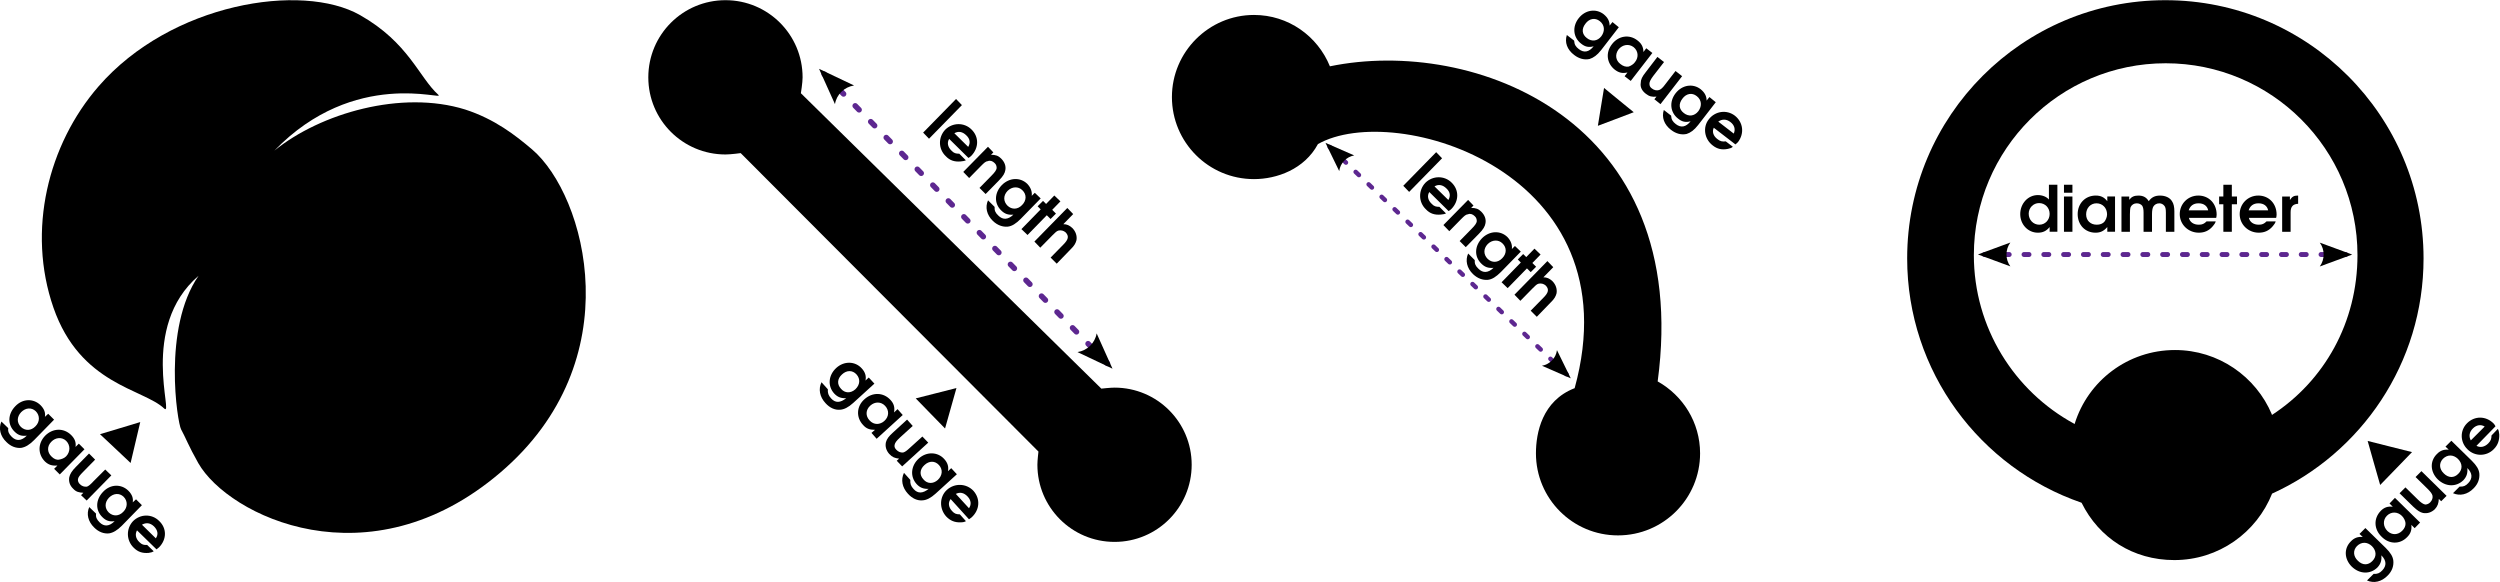 <?xml version="1.0" encoding="UTF-8" standalone="no"?>
<!-- Created with Inkscape (http://www.inkscape.org/) -->

<svg
   xmlns:dc="http://purl.org/dc/elements/1.1/"
   xmlns:cc="http://creativecommons.org/ns#"
   xmlns:rdf="http://www.w3.org/1999/02/22-rdf-syntax-ns#"
   xmlns:svg="http://www.w3.org/2000/svg"
   xmlns="http://www.w3.org/2000/svg"
   xmlns:sodipodi="http://sodipodi.sourceforge.net/DTD/sodipodi-0.dtd"
   xmlns:inkscape="http://www.inkscape.org/namespaces/inkscape"
   version="1.1"
   id="svg2"
   xml:space="preserve"
   width="784.483"
   height="182.609"
   viewBox="0 0 784.483 182.608"
   sodipodi:docname="jewelry-how-to-measure.svg"
   inkscape:version="0.92.5 (0.92.5+68)"><defs
     id="defs6"><clipPath
       clipPathUnits="userSpaceOnUse"
       id="clipPath942"><path
         d="M 0,162 H 270 V 0 H 0 Z"
         id="path940"
         inkscape:connector-curvature="0" /></clipPath><clipPath
       clipPathUnits="userSpaceOnUse"
       id="clipPath974"><path
         d="M 0,162 H 270 V 0 H 0 Z"
         id="path972"
         inkscape:connector-curvature="0" /></clipPath><clipPath
       clipPathUnits="userSpaceOnUse"
       id="clipPath1626"><path
         d="M 0,162 H 270 V 0 H 0 Z"
         id="path1624"
         inkscape:connector-curvature="0" /></clipPath><clipPath
       clipPathUnits="userSpaceOnUse"
       id="clipPath1722"><path
         d="M 0,162 H 270 V 0 H 0 Z"
         id="path1720"
         inkscape:connector-curvature="0" /></clipPath><clipPath
       clipPathUnits="userSpaceOnUse"
       id="clipPath1750"><path
         d="M 0,162 H 270 V 0 H 0 Z"
         id="path1748"
         inkscape:connector-curvature="0" /></clipPath><clipPath
       clipPathUnits="userSpaceOnUse"
       id="clipPath1876"><path
         d="M 0,162 H 270 V 0 H 0 Z"
         id="path1874"
         inkscape:connector-curvature="0" /></clipPath><clipPath
       clipPathUnits="userSpaceOnUse"
       id="clipPath1924"><path
         d="M 0,162 H 270 V 0 H 0 Z"
         id="path1922"
         inkscape:connector-curvature="0" /></clipPath><clipPath
       clipPathUnits="userSpaceOnUse"
       id="clipPath2158"><path
         d="m 61.196,73.035 -0.229,-20.755 39.562,-0.436 0.006,0.436 0.229,20.755 -39.563,0.434 z"
         id="path2156"
         inkscape:connector-curvature="0" /></clipPath><clipPath
       clipPathUnits="userSpaceOnUse"
       id="clipPath2170"><path
         d="M 0,162 H 270 V 0 H 0 Z"
         id="path2168"
         inkscape:connector-curvature="0" /></clipPath><clipPath
       clipPathUnits="userSpaceOnUse"
       id="clipPath2250"><path
         d="m 188.826,59.203 -0.16,-15.281 39,-0.406 0.004,0.406 0.161,15.281 -39.001,0.407 z"
         id="path2248"
         inkscape:connector-curvature="0" /></clipPath><clipPath
       clipPathUnits="userSpaceOnUse"
       id="clipPath2262"><path
         d="M 0,162 H 270 V 0 H 0 Z"
         id="path2260"
         inkscape:connector-curvature="0" /></clipPath></defs><sodipodi:namedview
     pagecolor="#ffffff"
     bordercolor="#666666"
     borderopacity="1"
     objecttolerance="10"
     gridtolerance="10"
     guidetolerance="10"
     inkscape:pageopacity="0"
     inkscape:pageshadow="2"
     inkscape:window-width="1617"
     inkscape:window-height="951"
     id="namedview4"
     showgrid="false"
     inkscape:zoom="1"
     inkscape:cx="402.53839"
     inkscape:cy="107.11684"
     inkscape:window-x="226"
     inkscape:window-y="58"
     inkscape:window-maximized="0"
     inkscape:current-layer="g10"
     fit-margin-top="0"
     fit-margin-left="0"
     fit-margin-right="0"
     fit-margin-bottom="0" /><g
     id="g10"
     inkscape:groupmode="layer"
     inkscape:label="guage card - back"
     transform="matrix(1.333,0,0,-1.333,-6.638,181.256)"><g
       id="g1918"
       transform="matrix(3.542,0,0,3.542,-215.415,-260.175)"
       style="fill:#000000"><g
         id="g1920"
         clip-path="url(#clipPath1924)"
         style="fill:#000000"><g
           id="g1926"
           transform="translate(213.212,79.03)"
           style="fill:#000000"><path
             d="m 0,0 c 5.935,2.691 10.082,8.672 10.082,15.641 0,9.462 -7.676,17.16 -17.159,17.16 -9.485,0 -17.16,-7.676 -17.16,-17.16 0,-7.524 4.85,-13.918 11.578,-16.235 l 0.022,-0.022 c 1.15,-2.318 3.4,-3.793 6.154,-3.793 2.957,0 5.471,1.831 6.506,4.433 C 0.023,0 0.048,0.024 0,0 m 0,5.231 c 3.488,2.269 5.691,6.152 5.691,10.628 0,7.039 -5.71,12.75 -12.746,12.75 -7.039,0 -12.75,-5.711 -12.75,-12.75 0,-4.828 2.693,-9.043 6.66,-11.203 0.043,-0.043 0.025,-0.023 0.043,0 0.883,2.844 3.533,4.895 6.665,4.895 2.886,0 5.378,-1.761 6.437,-4.277 z"
             style="fill:#000000;fill-opacity:1;fill-rule:evenodd;stroke:none"
             id="path1928"
             inkscape:connector-curvature="0" /></g><g
           id="g1930"
           transform="translate(197.739,98.347)"
           style="fill:#000000"><path
             d="m 0,0 c 0.407,0 0.704,-0.312 0.704,-0.718 0,-0.407 -0.297,-0.719 -0.688,-0.719 -0.391,0 -0.703,0.312 -0.703,0.734 C -0.687,-0.312 -0.375,0 0,0 M 1.219,1.219 H 0.657 V 0.235 C 0.5,0.422 0.219,0.532 -0.078,0.532 c -0.656,0 -1.172,-0.563 -1.172,-1.266 0,-0.687 0.516,-1.234 1.172,-1.234 0.328,0 0.563,0.109 0.782,0.375 v -0.313 h 0.515 z"
             style="fill:#000000;fill-opacity:1;fill-rule:nonzero;stroke:none"
             id="path1932"
             inkscape:connector-curvature="0" /></g><path
           d="m 199.396,99.035 h 0.562 v 0.531 h -0.562 z m 0,-2.595 h 0.562 v 2.344 h -0.562 z"
           style="fill:#000000;fill-opacity:1;fill-rule:nonzero;stroke:none"
           id="path1934"
           inkscape:connector-curvature="0" /><g
           id="g1936"
           transform="translate(201.557,98.332)"
           style="fill:#000000"><path
             d="M 0,0 C 0.405,0 0.703,-0.313 0.703,-0.735 0.703,-0.906 0.625,-1.094 0.53,-1.219 0.405,-1.36 0.233,-1.422 0.015,-1.422 c -0.407,0 -0.703,0.266 -0.703,0.687 C -0.688,-0.313 -0.392,0 0,0 M 1.233,0.453 H 0.719 V 0.14 C 0.515,0.406 0.28,0.515 -0.047,0.515 c -0.703,0 -1.203,-0.531 -1.203,-1.234 0,-0.719 0.5,-1.234 1.187,-1.234 0.328,0 0.546,0.109 0.782,0.375 v -0.313 h 0.514 z"
             style="fill:#000000;fill-opacity:1;fill-rule:nonzero;stroke:none"
             id="path1938"
             inkscape:connector-curvature="0" /></g><g
           id="g1940"
           transform="translate(203.217,96.44)"
           style="fill:#000000"><path
             d="m 0,0 h 0.562 v 1.156 c 0,0.235 0.015,0.391 0.046,0.485 0.079,0.156 0.219,0.25 0.408,0.25 0.156,0 0.281,-0.063 0.359,-0.156 C 1.437,1.641 1.469,1.5 1.469,1.281 V 0 H 2.03 v 1.156 c 0,0.266 0.032,0.391 0.078,0.5 0.079,0.141 0.219,0.235 0.408,0.235 0.139,0 0.25,-0.063 0.328,-0.156 C 2.922,1.656 2.952,1.516 2.952,1.281 V 0 H 3.516 V 1.36 C 3.516,1.641 3.469,1.875 3.358,2.031 3.219,2.266 2.922,2.406 2.562,2.406 2.233,2.406 2,2.297 1.812,2.031 1.655,2.297 1.437,2.406 1.125,2.406 0.844,2.406 0.672,2.328 0.516,2.125 V 2.344 H 0 Z"
             style="fill:#000000;fill-opacity:1;fill-rule:nonzero;stroke:none"
             id="path1942"
             inkscape:connector-curvature="0" /></g><g
           id="g1944"
           transform="translate(207.685,97.863)"
           style="fill:#000000"><path
             d="M 0,0 C 0.093,0.297 0.312,0.469 0.656,0.469 1,0.469 1.233,0.297 1.297,0 Z m 1.828,-0.5 c 0.015,0.078 0.03,0.125 0.03,0.219 0,0.734 -0.515,1.265 -1.218,1.265 -0.687,0 -1.234,-0.546 -1.234,-1.234 0,-0.687 0.562,-1.234 1.266,-1.234 0.39,0 0.686,0.14 0.936,0.437 0.095,0.11 0.157,0.203 0.189,0.313 H 1.187 C 1.031,-0.891 0.906,-0.953 0.672,-0.953 c -0.344,0 -0.594,0.172 -0.657,0.453 z"
             style="fill:#000000;fill-opacity:1;fill-rule:nonzero;stroke:none"
             id="path1946"
             inkscape:connector-curvature="0" /></g><g
           id="g1948"
           transform="translate(209.989,96.44)"
           style="fill:#000000"><path
             d="M 0,0 H 0.563 V 1.828 H 0.907 V 2.344 H 0.563 V 3.125 H 0 V 2.344 H -0.281 V 1.828 H 0 Z"
             style="fill:#000000;fill-opacity:1;fill-rule:nonzero;stroke:none"
             id="path1950"
             inkscape:connector-curvature="0" /></g><g
           id="g1952"
           transform="translate(211.669,97.863)"
           style="fill:#000000"><path
             d="M 0,0 C 0.095,0.297 0.313,0.469 0.656,0.469 1,0.469 1.234,0.297 1.298,0 Z m 1.828,-0.5 c 0.017,0.078 0.031,0.125 0.031,0.219 0,0.734 -0.514,1.265 -1.217,1.265 -0.689,0 -1.236,-0.546 -1.236,-1.234 0,-0.687 0.564,-1.234 1.267,-1.234 0.39,0 0.686,0.14 0.936,0.437 0.094,0.11 0.158,0.203 0.189,0.313 H 1.188 C 1.031,-0.891 0.906,-0.953 0.673,-0.953 c -0.345,0 -0.595,0.172 -0.656,0.453 z"
             style="fill:#000000;fill-opacity:1;fill-rule:nonzero;stroke:none"
             id="path1954"
             inkscape:connector-curvature="0" /></g><g
           id="g1956"
           transform="translate(213.897,96.44)"
           style="fill:#000000"><path
             d="m 0,0 h 0.562 v 1.297 c 0,0.375 0.156,0.547 0.5,0.563 V 2.406 H 1.015 C 0.781,2.406 0.656,2.328 0.515,2.11 V 2.344 H 0 Z"
             style="fill:#000000;fill-opacity:1;fill-rule:nonzero;stroke:none"
             id="path1958"
             inkscape:connector-curvature="0" /></g><g
           id="g1960"
           transform="translate(194.11,94.929)"
           style="fill:#000000"><path
             d="M 0,0 H 24.008"
             style="fill:#000000;stroke:#5d2790;stroke-width:0.329;stroke-linecap:round;stroke-linejoin:miter;stroke-miterlimit:4;stroke-dasharray:0.329, 0.987;stroke-dashoffset:0;stroke-opacity:1"
             id="path1962"
             inkscape:connector-curvature="0" /></g><g
           id="g1964"
           transform="translate(195.833,95.726)"
           style="fill:#000000"><path
             d="M 0,0 -2.155,-0.793 0,-1.586 C -0.344,-1.117 -0.344,-0.476 0,0"
             style="fill:#000000;fill-opacity:1;fill-rule:evenodd;stroke:none"
             id="path1966"
             inkscape:connector-curvature="0" /></g><g
           id="g1968"
           transform="translate(216.397,94.133)"
           style="fill:#000000"><path
             d="M 0,0 2.156,0.793 0,1.586 C 0.343,1.117 0.343,0.476 0,0"
             style="fill:#000000;fill-opacity:1;fill-rule:evenodd;stroke:none"
             id="path1970"
             inkscape:connector-curvature="0" /></g><g
           id="g1972"
           transform="translate(218.864,75.547)"
           style="fill:#000000"><path
             d="M 0,0 C 0.297,0.297 0.688,0.297 1,0 1.313,-0.313 1.313,-0.703 1.032,-0.985 0.75,-1.282 0.375,-1.282 0.063,-0.97 -0.25,-0.672 -0.265,-0.282 0,0 M 0.172,0.812 0.391,0.608 C 0.094,0.64 -0.171,0.562 -0.406,0.312 -0.875,-0.157 -0.843,-0.86 -0.343,-1.36 c 0.515,-0.5 1.218,-0.532 1.703,-0.062 0.219,0.234 0.297,0.469 0.265,0.812 0.344,-0.343 0.36,-0.687 0.063,-1 C 1.516,-1.797 1.36,-1.86 1.11,-1.844 L 0.672,-2.282 c 0.453,-0.203 0.969,-0.093 1.375,0.329 0.297,0.296 0.406,0.64 0.375,0.983 -0.031,0.282 -0.187,0.532 -0.5,0.845 L 0.563,1.203 Z"
             style="fill:#000000;fill-opacity:1;fill-rule:nonzero;stroke:none"
             id="path1974"
             inkscape:connector-curvature="0" /></g><g
           id="g1976"
           transform="translate(220.86,77.569)"
           style="fill:#000000"><path
             d="M 0,0 C 0.282,0.281 0.704,0.281 1,-0.015 1.125,-0.141 1.219,-0.328 1.235,-0.483 1.25,-0.672 1.172,-0.844 1.016,-1 0.735,-1.28 0.344,-1.312 0.032,-1.015 -0.265,-0.719 -0.281,-0.28 0,0 M 0.532,1.188 0.172,0.813 0.391,0.595 C 0.062,0.642 -0.187,0.547 -0.406,0.328 c -0.5,-0.515 -0.453,-1.233 0.047,-1.719 0.5,-0.514 1.219,-0.531 1.703,-0.031 0.235,0.235 0.313,0.469 0.281,0.814 l 0.219,-0.22 0.36,0.375 z"
             style="fill:#000000;fill-opacity:1;fill-rule:nonzero;stroke:none"
             id="path1978"
             inkscape:connector-curvature="0" /></g><g
           id="g1980"
           transform="translate(223.153,80.531)"
           style="fill:#000000"><path
             d="M 0,0 -0.39,-0.391 0.407,-1.172 C 0.61,-1.375 0.704,-1.5 0.735,-1.625 0.766,-1.766 0.719,-1.937 0.579,-2.078 0.485,-2.172 0.36,-2.219 0.25,-2.219 c -0.14,0.032 -0.281,0.125 -0.5,0.344 l -0.812,0.796 -0.391,-0.39 0.891,-0.875 c 0.297,-0.281 0.469,-0.39 0.672,-0.437 0.281,-0.047 0.547,0.031 0.781,0.25 0.188,0.203 0.25,0.39 0.266,0.687 L 1.313,-2 1.672,-1.641 Z"
             style="fill:#000000;fill-opacity:1;fill-rule:nonzero;stroke:none"
             id="path1982"
             inkscape:connector-curvature="0" /></g><g
           id="g1984"
           transform="translate(224.579,81.347)"
           style="fill:#000000"><path
             d="M 0,0 C 0.297,0.297 0.688,0.297 1,0 1.313,-0.312 1.313,-0.703 1.031,-0.984 0.75,-1.281 0.375,-1.281 0.063,-0.968 -0.25,-0.671 -0.265,-0.281 0,0 M 0.172,0.813 0.392,0.61 C 0.094,0.641 -0.172,0.563 -0.406,0.313 c -0.469,-0.469 -0.438,-1.172 0.062,-1.672 0.516,-0.5 1.219,-0.531 1.704,-0.062 0.218,0.234 0.296,0.468 0.265,0.812 0.344,-0.344 0.36,-0.687 0.063,-1 C 1.517,-1.796 1.36,-1.859 1.11,-1.843 L 0.672,-2.281 c 0.453,-0.203 0.97,-0.094 1.375,0.328 0.297,0.297 0.406,0.641 0.375,0.985 -0.03,0.281 -0.187,0.531 -0.5,0.843 L 0.563,1.204 Z"
             style="fill:#000000;fill-opacity:1;fill-rule:nonzero;stroke:none"
             id="path1986"
             inkscape:connector-curvature="0" /></g><g
           id="g1988"
           transform="translate(226.435,82.574)"
           style="fill:#000000"><path
             d="M 0,0 C -0.142,0.266 -0.11,0.547 0.14,0.797 0.375,1.031 0.672,1.078 0.922,0.922 Z M 1.64,0.938 C 1.593,1.016 1.578,1.063 1.515,1.125 1,1.641 0.25,1.641 -0.25,1.141 -0.735,0.656 -0.719,-0.109 -0.219,-0.594 0.265,-1.078 1.047,-1.078 1.531,-0.578 1.812,-0.297 1.906,0.031 1.89,0.406 1.875,0.547 1.858,0.656 1.797,0.766 L 1.375,0.328 C 1.375,0.109 1.328,-0.031 1.156,-0.203 0.922,-0.437 0.625,-0.5 0.375,-0.359 Z"
             style="fill:#000000;fill-opacity:1;fill-rule:nonzero;stroke:none"
             id="path1990"
             inkscape:connector-curvature="0" /></g><g
           id="g1992"
           transform="translate(222.528,81.797)"
           style="fill:#000000"><path
             d="m 0,0 -1.058,-1.094 -1.059,-1.091 -0.418,1.462 -0.414,1.465 1.473,-0.371 z"
             style="fill:#000000;fill-opacity:1;fill-rule:nonzero;stroke:none"
             id="path1994"
             inkscape:connector-curvature="0" /></g><g
           id="g1996"
           transform="translate(111.45,101.668)"
           style="fill:#000000"><path
             d="m 0,0 c 0,0 -0.652,-0.09 -1.011,-0.09 -2.836,0 -5.129,2.293 -5.129,5.125 0,2.836 2.293,5.129 5.129,5.129 2.832,0 5.125,-2.293 5.125,-5.129 C 4.114,4.676 4,3.98 4,3.98 l 19.969,-19.633 c 0,0 0.586,0.067 0.879,0.067 2.832,0 5.125,-2.293 5.125,-5.125 0,-2.835 -2.293,-5.128 -5.125,-5.128 -2.836,0 -5.129,2.293 -5.129,5.128 0,0.293 0.07,0.875 0.07,0.875 z"
             style="fill:#000000;fill-opacity:1;fill-rule:evenodd;stroke:none"
             id="path1998"
             inkscape:connector-curvature="0" /></g><g
           id="g2000"
           transform="translate(123.575,103.031)"
           style="fill:#000000"><path
             d="M 0,0 0.391,-0.406 2.578,1.828 2.188,2.234 Z"
             style="fill:#000000;fill-opacity:1;fill-rule:nonzero;stroke:none"
             id="path2002"
             inkscape:connector-curvature="0" /></g><g
           id="g2004"
           transform="translate(125.65,102.988)"
           style="fill:#000000"><path
             d="m 0,0 c 0.265,0.156 0.546,0.109 0.796,-0.141 0.25,-0.234 0.282,-0.5 0.125,-0.765 z m 0.937,-1.641 c 0.078,0.047 0.125,0.079 0.188,0.141 0.515,0.531 0.515,1.266 0.015,1.75 -0.484,0.484 -1.265,0.469 -1.75,-0.016 -0.469,-0.5 -0.469,-1.281 0.047,-1.765 0.266,-0.281 0.578,-0.375 0.969,-0.344 0.156,0.016 0.265,0.031 0.359,0.078 l -0.437,0.438 c -0.219,0 -0.36,0.031 -0.516,0.203 -0.25,0.234 -0.312,0.531 -0.156,0.781 z"
             style="fill:#000000;fill-opacity:1;fill-rule:nonzero;stroke:none"
             id="path2006"
             inkscape:connector-curvature="0" /></g><g
           id="g2008"
           transform="translate(126.243,100.418)"
           style="fill:#000000"><path
             d="M 0,0 0.391,-0.406 1.172,0.39 c 0.219,0.219 0.313,0.313 0.469,0.329 0.141,0.062 0.312,0 0.437,-0.125 C 2.188,0.5 2.219,0.375 2.219,0.25 2.203,0.125 2.094,-0.031 1.875,-0.25 L 1.078,-1.063 1.485,-1.469 2.36,-0.578 c 0.297,0.297 0.406,0.5 0.437,0.703 C 2.844,0.39 2.75,0.656 2.516,0.89 2.328,1.078 2.141,1.14 1.844,1.14 L 2,1.297 1.641,1.672 Z"
             style="fill:#000000;fill-opacity:1;fill-rule:nonzero;stroke:none"
             id="path2010"
             inkscape:connector-curvature="0" /></g><g
           id="g2012"
           transform="translate(130.169,99.203)"
           style="fill:#000000"><path
             d="m 0,0 c 0.297,-0.281 0.281,-0.688 -0.016,-0.984 -0.296,-0.313 -0.687,-0.313 -0.968,-0.047 -0.282,0.281 -0.297,0.672 0,0.984 C -0.687,0.25 -0.266,0.266 0,0 M 0.828,-0.172 0.625,-0.375 c 0.031,0.281 -0.062,0.547 -0.297,0.797 -0.469,0.453 -1.187,0.422 -1.687,-0.078 -0.5,-0.516 -0.532,-1.219 -0.047,-1.688 0.234,-0.234 0.469,-0.312 0.812,-0.281 -0.359,-0.344 -0.703,-0.359 -1,-0.063 -0.203,0.188 -0.265,0.344 -0.25,0.579 l -0.437,0.437 c -0.203,-0.453 -0.094,-0.969 0.328,-1.375 0.297,-0.281 0.641,-0.406 0.984,-0.375 0.282,0.031 0.547,0.203 0.86,0.516 l 1.328,1.359 z"
             style="fill:#000000;fill-opacity:1;fill-rule:nonzero;stroke:none"
             id="path2014"
             inkscape:connector-curvature="0" /></g><g
           id="g2016"
           transform="translate(130.107,96.617)"
           style="fill:#000000"><path
             d="M 0,0 0.406,-0.391 1.687,0.922 1.937,0.672 2.296,1.031 2.046,1.281 2.593,1.844 2.187,2.234 1.64,1.672 1.437,1.875 1.078,1.516 1.281,1.312 Z"
             style="fill:#000000;fill-opacity:1;fill-rule:nonzero;stroke:none"
             id="path2018"
             inkscape:connector-curvature="0" /></g><g
           id="g2020"
           transform="translate(130.97,95.789)"
           style="fill:#000000"><path
             d="m 0,0 0.39,-0.406 0.829,0.843 c 0.171,0.172 0.265,0.266 0.39,0.297 0.156,0.032 0.328,0 0.469,-0.125 C 2.312,0.359 2.265,0.14 1.922,-0.203 l -0.844,-0.86 0.406,-0.406 0.922,0.953 c 0.25,0.235 0.344,0.422 0.391,0.61 C 2.844,0.375 2.75,0.672 2.515,0.906 2.328,1.078 2.156,1.156 1.922,1.156 L 2.578,1.828 2.187,2.234 Z"
             style="fill:#000000;fill-opacity:1;fill-rule:nonzero;stroke:none"
             id="path2022"
             inkscape:connector-curvature="0" /></g><g
           id="g2024"
           transform="translate(116.997,106.918)"
           style="fill:#000000"><path
             d="M 0,0 18.824,-19.227"
             style="fill:#000000;stroke:#5d2790;stroke-width:0.369;stroke-linecap:round;stroke-linejoin:miter;stroke-miterlimit:4;stroke-dasharray:0.369, 1.106;stroke-dashoffset:0;stroke-opacity:1"
             id="path2026"
             inkscape:connector-curvature="0" /></g><g
           id="g2028"
           transform="translate(118.985,106.164)"
           style="fill:#000000"><path
             d="m 0,0 -2.328,1.105 1.059,-2.347 C -1.168,-0.602 -0.652,-0.102 0,0"
             style="fill:#000000;fill-opacity:1;fill-rule:evenodd;stroke:none"
             id="path2030"
             inkscape:connector-curvature="0" /></g><g
           id="g2032"
           transform="translate(133.833,88.445)"
           style="fill:#000000"><path
             d="M 0,0 2.328,-1.105 1.274,1.242 C 1.168,0.602 0.652,0.098 0,0"
             style="fill:#000000;fill-opacity:1;fill-rule:evenodd;stroke:none"
             id="path2034"
             inkscape:connector-curvature="0" /></g><g
           id="g2036"
           transform="translate(119.15,86.957)"
           style="fill:#000000"><path
             d="M 0,0 C 0.265,-0.297 0.234,-0.688 -0.079,-0.985 -0.391,-1.266 -0.782,-1.25 -1.032,-0.953 -1.313,-0.656 -1.282,-0.281 -0.969,0 -0.657,0.297 -0.266,0.297 0,0 M 0.812,-0.203 0.593,-0.406 c 0.063,0.281 -0.015,0.562 -0.25,0.812 -0.437,0.484 -1.172,0.5 -1.687,0.031 -0.531,-0.484 -0.594,-1.203 -0.141,-1.703 0.219,-0.234 0.453,-0.328 0.797,-0.312 -0.391,-0.313 -0.719,-0.328 -1,-0.016 -0.187,0.203 -0.234,0.359 -0.219,0.609 l -0.422,0.469 c -0.218,-0.453 -0.125,-0.969 0.266,-1.39 0.281,-0.313 0.625,-0.469 0.969,-0.438 0.265,0.016 0.547,0.156 0.875,0.453 l 1.406,1.281 z"
             style="fill:#000000;fill-opacity:1;fill-rule:nonzero;stroke:none"
             id="path2038"
             inkscape:connector-curvature="0" /></g><g
           id="g2040"
           transform="translate(121.048,84.871)"
           style="fill:#000000"><path
             d="m 0,0 c 0.281,-0.297 0.266,-0.719 -0.047,-1 -0.125,-0.125 -0.328,-0.203 -0.484,-0.203 -0.188,0 -0.36,0.078 -0.5,0.234 -0.282,0.297 -0.266,0.703 0.047,0.985 C -0.672,0.297 -0.266,0.281 0,0 m 1.172,-0.609 -0.344,0.39 -0.234,-0.219 c 0.062,0.344 -0.016,0.594 -0.235,0.829 -0.468,0.515 -1.203,0.531 -1.734,0.046 -0.531,-0.468 -0.563,-1.203 -0.094,-1.703 0.219,-0.25 0.438,-0.328 0.797,-0.328 l -0.234,-0.203 0.343,-0.391 z"
             style="fill:#000000;fill-opacity:1;fill-rule:nonzero;stroke:none"
             id="path2042"
             inkscape:connector-curvature="0" /></g><g
           id="g2044"
           transform="translate(123.915,82.426)"
           style="fill:#000000"><path
             d="m 0,0 -0.39,0.406 -0.829,-0.75 C -1.437,-0.547 -1.547,-0.625 -1.672,-0.657 -1.828,-0.672 -2,-0.61 -2.125,-0.469 c -0.094,0.094 -0.14,0.203 -0.109,0.328 0.031,0.141 0.125,0.266 0.359,0.484 L -1.031,1.109 -1.406,1.531 -2.328,0.687 C -2.625,0.421 -2.75,0.25 -2.812,0.031 c -0.063,-0.281 0.015,-0.547 0.218,-0.781 0.204,-0.219 0.375,-0.282 0.657,-0.313 l -0.157,-0.141 0.36,-0.375 z"
             style="fill:#000000;fill-opacity:1;fill-rule:nonzero;stroke:none"
             id="path2046"
             inkscape:connector-curvature="0" /></g><g
           id="g2048"
           transform="translate(124.63,80.933)"
           style="fill:#000000"><path
             d="M 0,0 C 0.266,-0.296 0.234,-0.687 -0.078,-0.984 -0.391,-1.265 -0.781,-1.25 -1.031,-0.953 -1.313,-0.656 -1.281,-0.281 -0.969,0 -0.656,0.297 -0.266,0.297 0,0 M 0.813,-0.203 0.594,-0.406 c 0.062,0.281 -0.016,0.563 -0.25,0.813 -0.438,0.484 -1.172,0.5 -1.688,0.031 -0.531,-0.484 -0.593,-1.203 -0.14,-1.703 0.218,-0.235 0.453,-0.328 0.797,-0.313 -0.391,-0.312 -0.719,-0.328 -1,-0.015 -0.188,0.203 -0.235,0.359 -0.219,0.609 l -0.422,0.469 c -0.219,-0.453 -0.125,-0.969 0.265,-1.391 0.282,-0.312 0.626,-0.469 0.969,-0.437 0.266,0.015 0.547,0.156 0.875,0.453 l 1.406,1.281 z"
             style="fill:#000000;fill-opacity:1;fill-rule:nonzero;stroke:none"
             id="path2050"
             inkscape:connector-curvature="0" /></g><g
           id="g2052"
           transform="translate(125.748,79.019)"
           style="fill:#000000"><path
             d="m 0,0 c 0.281,0.141 0.547,0.078 0.781,-0.172 0.235,-0.25 0.266,-0.531 0.094,-0.781 z m 0.875,-1.687 c 0.047,0.047 0.11,0.062 0.172,0.125 0.547,0.5 0.594,1.234 0.125,1.765 -0.469,0.5 -1.25,0.532 -1.766,0.063 -0.5,-0.453 -0.515,-1.25 -0.046,-1.766 0.265,-0.281 0.578,-0.406 0.953,-0.39 0.14,0 0.25,0.015 0.359,0.078 l -0.406,0.453 c -0.235,0 -0.36,0.047 -0.516,0.219 -0.234,0.25 -0.281,0.562 -0.094,0.797 z"
             style="fill:#000000;fill-opacity:1;fill-rule:nonzero;stroke:none"
             id="path2054"
             inkscape:connector-curvature="0" /></g><g
           id="g2056"
           transform="translate(125.032,83.367)"
           style="fill:#000000"><path
             d="m 0,0 -0.976,1 -0.973,1 1.356,0.344 1.351,0.344 z"
             style="fill:#000000;fill-opacity:1;fill-rule:nonzero;stroke:none"
             id="path2058"
             inkscape:connector-curvature="0" /></g><g
           id="g2060"
           transform="translate(166.876,86.046)"
           style="fill:#000000"><path
             d="m 0,0 c -2.168,-0.836 -2.573,-2.985 -2.573,-4.332 0,-3.003 2.429,-5.453 5.452,-5.453 3.023,0 5.457,2.45 5.457,5.453 0,2.062 -1.145,3.843 -2.819,4.781 2.35,17.469 -12.279,22.906 -21.783,20.941 -0.816,2.004 -2.756,3.414 -5.046,3.414 -3,0 -5.454,-2.453 -5.454,-5.457 0,-3.004 2.43,-5.453 5.454,-5.453 1.515,0 3.351,0.653 4.25,2.328 C -11.953,19.125 3.966,14.425 0,0"
             style="fill:#000000;fill-opacity:1;fill-rule:evenodd;stroke:none"
             id="path2062"
             inkscape:connector-curvature="0" /></g><g
           id="g2064"
           transform="translate(155.485,99.496)"
           style="fill:#000000"><path
             d="M 0,0 0.391,-0.406 2.579,1.828 2.188,2.234 Z"
             style="fill:#000000;fill-opacity:1;fill-rule:nonzero;stroke:none"
             id="path2066"
             inkscape:connector-curvature="0" /></g><g
           id="g2068"
           transform="translate(157.56,99.457)"
           style="fill:#000000"><path
             d="m 0,0 c 0.265,0.156 0.547,0.109 0.797,-0.141 0.25,-0.234 0.281,-0.5 0.125,-0.765 z m 0.937,-1.641 c 0.078,0.047 0.125,0.078 0.188,0.141 0.515,0.531 0.515,1.265 0.015,1.75 -0.484,0.484 -1.265,0.469 -1.75,-0.016 -0.468,-0.5 -0.468,-1.281 0.047,-1.765 0.266,-0.282 0.578,-0.375 0.969,-0.344 0.156,0.015 0.266,0.031 0.359,0.078 L 0.328,-1.36 c -0.22,0 -0.36,0.032 -0.516,0.204 -0.25,0.234 -0.312,0.531 -0.156,0.781 z"
             style="fill:#000000;fill-opacity:1;fill-rule:nonzero;stroke:none"
             id="path2070"
             inkscape:connector-curvature="0" /></g><g
           id="g2072"
           transform="translate(158.153,96.887)"
           style="fill:#000000"><path
             d="M 0,0 0.391,-0.407 1.172,0.39 c 0.219,0.219 0.313,0.313 0.469,0.328 0.141,0.063 0.313,0 0.438,-0.125 C 2.188,0.5 2.219,0.375 2.219,0.25 2.204,0.125 2.094,-0.032 1.875,-0.25 l -0.796,-0.813 0.406,-0.406 0.875,0.89 c 0.297,0.297 0.406,0.5 0.437,0.704 C 2.844,0.39 2.75,0.656 2.516,0.89 2.329,1.078 2.141,1.14 1.844,1.14 L 2,1.296 1.641,1.671 Z"
             style="fill:#000000;fill-opacity:1;fill-rule:nonzero;stroke:none"
             id="path2074"
             inkscape:connector-curvature="0" /></g><g
           id="g2076"
           transform="translate(162.079,95.668)"
           style="fill:#000000"><path
             d="m 0,0 c 0.297,-0.281 0.281,-0.688 -0.015,-0.985 -0.297,-0.312 -0.688,-0.312 -0.968,-0.046 -0.282,0.281 -0.298,0.671 0,0.984 C -0.687,0.25 -0.265,0.265 0,0 M 0.828,-0.172 0.625,-0.375 C 0.656,-0.094 0.563,0.172 0.328,0.422 -0.14,0.875 -0.858,0.844 -1.358,0.344 c -0.5,-0.516 -0.532,-1.219 -0.048,-1.688 0.234,-0.234 0.469,-0.312 0.812,-0.281 -0.359,-0.344 -0.703,-0.36 -1,-0.063 -0.203,0.188 -0.264,0.344 -0.25,0.578 l -0.437,0.438 c -0.202,-0.453 -0.094,-0.969 0.328,-1.375 0.297,-0.281 0.641,-0.406 0.984,-0.375 0.282,0.031 0.547,0.203 0.861,0.516 l 1.327,1.359 z"
             style="fill:#000000;fill-opacity:1;fill-rule:nonzero;stroke:none"
             id="path2078"
             inkscape:connector-curvature="0" /></g><g
           id="g2080"
           transform="translate(162.018,93.085)"
           style="fill:#000000"><path
             d="m 0,0 0.405,-0.391 1.282,1.313 0.25,-0.25 0.36,0.359 -0.25,0.25 L 2.593,1.843 2.187,2.234 1.64,1.672 1.437,1.875 1.078,1.515 1.28,1.312 Z"
             style="fill:#000000;fill-opacity:1;fill-rule:nonzero;stroke:none"
             id="path2082"
             inkscape:connector-curvature="0" /></g><g
           id="g2084"
           transform="translate(162.876,92.258)"
           style="fill:#000000"><path
             d="M 0,0 0.392,-0.407 1.22,0.437 c 0.172,0.172 0.264,0.266 0.389,0.297 0.158,0.031 0.329,0 0.469,-0.125 C 2.313,0.359 2.267,0.14 1.922,-0.203 l -0.844,-0.86 0.406,-0.406 0.922,0.953 C 2.656,-0.282 2.75,-0.094 2.797,0.093 2.845,0.375 2.75,0.671 2.517,0.906 2.328,1.078 2.156,1.156 1.922,1.156 l 0.656,0.672 -0.39,0.406 z"
             style="fill:#000000;fill-opacity:1;fill-rule:nonzero;stroke:none"
             id="path2086"
             inkscape:connector-curvature="0" /></g><g
           id="g2088"
           transform="translate(150.596,102.074)"
           style="fill:#000000"><path
             d="M 0,0 15.737,-15.102"
             style="fill:#000000;stroke:#5d2790;stroke-width:0.299;stroke-linecap:round;stroke-linejoin:miter;stroke-miterlimit:4;stroke-dasharray:0.299, 0.897;stroke-dashoffset:0;stroke-opacity:1"
             id="path2090"
             inkscape:connector-curvature="0" /></g><g
           id="g2092"
           transform="translate(152.225,101.515)"
           style="fill:#000000"><path
             d="m 0,0 -1.91,0.836 0.914,-1.879 C -0.931,-0.515 -0.524,-0.097 0,0"
             style="fill:#000000;fill-opacity:1;fill-rule:evenodd;stroke:none"
             id="path2094"
             inkscape:connector-curvature="0" /></g><g
           id="g2096"
           transform="translate(164.704,87.535)"
           style="fill:#000000"><path
             d="M 0,0 1.914,-0.836 0.996,1.039 C 0.931,0.516 0.524,0.098 0,0"
             style="fill:#000000;fill-opacity:1;fill-rule:evenodd;stroke:none"
             id="path2098"
             inkscape:connector-curvature="0" /></g><g
           id="g2100"
           transform="translate(168.544,110.44)"
           style="fill:#000000"><path
             d="m 0,0 c 0.328,-0.25 0.359,-0.656 0.109,-1 -0.264,-0.344 -0.656,-0.375 -0.967,-0.125 -0.329,0.25 -0.361,0.61 -0.094,0.953 C -0.702,0.172 -0.312,0.25 0,0 M 0.845,-0.062 0.656,-0.297 C 0.656,0 0.531,0.235 0.267,0.453 -0.25,0.86 -0.969,0.75 -1.405,0.188 -1.844,-0.375 -1.766,-1.094 -1.233,-1.5 c 0.25,-0.203 0.5,-0.265 0.828,-0.172 -0.314,-0.39 -0.642,-0.453 -0.986,-0.187 -0.203,0.156 -0.296,0.297 -0.311,0.562 l -0.485,0.375 c -0.157,-0.484 0.015,-0.968 0.485,-1.328 0.327,-0.25 0.686,-0.344 1.03,-0.265 0.25,0.078 0.5,0.25 0.767,0.593 l 1.172,1.516 z"
             style="fill:#000000;fill-opacity:1;fill-rule:nonzero;stroke:none"
             id="path2102"
             inkscape:connector-curvature="0" /></g><g
           id="g2104"
           transform="translate(170.79,108.715)"
           style="fill:#000000"><path
             d="M 0,0 C 0.313,-0.25 0.36,-0.672 0.095,-1 0,-1.141 -0.187,-1.25 -0.328,-1.297 -0.515,-1.328 -0.703,-1.266 -0.875,-1.125 -1.187,-0.891 -1.25,-0.5 -1,-0.157 -0.733,0.172 -0.312,0.234 0,0 M 1.25,-0.391 0.845,-0.078 0.656,-0.328 C 0.656,0 0.531,0.234 0.267,0.437 -0.28,0.875 -1.015,0.75 -1.437,0.187 -1.875,-0.375 -1.78,-1.078 -1.25,-1.5 c 0.267,-0.203 0.5,-0.266 0.845,-0.188 l -0.189,-0.25 0.407,-0.312 z"
             style="fill:#000000;fill-opacity:1;fill-rule:nonzero;stroke:none"
             id="path2106"
             inkscape:connector-curvature="0" /></g><g
           id="g2108"
           transform="translate(174.018,106.781)"
           style="fill:#000000"><path
             d="m 0,0 -0.438,0.344 -0.687,-0.891 c -0.172,-0.234 -0.282,-0.328 -0.407,-0.375 -0.156,-0.047 -0.328,-0.015 -0.485,0.11 -0.108,0.078 -0.155,0.171 -0.155,0.312 0,0.125 0.077,0.281 0.265,0.531 l 0.704,0.907 -0.439,0.343 -0.765,-1 c -0.25,-0.312 -0.343,-0.5 -0.343,-0.734 -0.047,-0.281 0.093,-0.531 0.343,-0.719 0.219,-0.172 0.407,-0.219 0.704,-0.187 l -0.142,-0.172 0.407,-0.328 z"
             style="fill:#000000;fill-opacity:1;fill-rule:nonzero;stroke:none"
             id="path2110"
             inkscape:connector-curvature="0" /></g><g
           id="g2112"
           transform="translate(174.989,105.457)"
           style="fill:#000000"><path
             d="m 0,0 c 0.328,-0.25 0.36,-0.656 0.11,-1 -0.266,-0.344 -0.656,-0.375 -0.969,-0.125 -0.328,0.25 -0.359,0.609 -0.094,0.953 C -0.703,0.172 -0.312,0.25 0,0 M 0.844,-0.063 0.657,-0.297 C 0.657,0 0.532,0.234 0.266,0.453 -0.25,0.859 -0.968,0.75 -1.406,0.187 -1.843,-0.375 -1.765,-1.094 -1.234,-1.5 c 0.25,-0.203 0.5,-0.266 0.828,-0.172 -0.312,-0.391 -0.64,-0.453 -0.984,-0.188 -0.203,0.157 -0.297,0.297 -0.313,0.563 l -0.484,0.375 c -0.156,-0.484 0.015,-0.969 0.484,-1.328 0.328,-0.25 0.688,-0.344 1.031,-0.266 0.25,0.078 0.5,0.25 0.766,0.594 l 1.172,1.516 z"
             style="fill:#000000;fill-opacity:1;fill-rule:nonzero;stroke:none"
             id="path2114"
             inkscape:connector-curvature="0" /></g><g
           id="g2116"
           transform="translate(176.419,103.762)"
           style="fill:#000000"><path
             d="m 0,0 c 0.25,0.171 0.531,0.187 0.813,-0.032 0.265,-0.203 0.343,-0.484 0.218,-0.765 z m 1.142,-1.516 c 0.061,0.062 0.108,0.078 0.171,0.156 0.437,0.578 0.343,1.313 -0.204,1.75 -0.546,0.422 -1.311,0.313 -1.734,-0.234 -0.422,-0.531 -0.297,-1.313 0.25,-1.735 0.313,-0.25 0.625,-0.312 1.017,-0.234 0.139,0.031 0.25,0.063 0.328,0.141 L 0.5,-1.313 c -0.219,-0.031 -0.375,0 -0.562,0.156 -0.265,0.203 -0.36,0.485 -0.235,0.75 z"
             style="fill:#000000;fill-opacity:1;fill-rule:nonzero;stroke:none"
             id="path2118"
             inkscape:connector-curvature="0" /></g><g
           id="g2120"
           transform="translate(168.419,103.483)"
           style="fill:#000000"><path
             d="M 0,0 0.203,1.258 0.41,2.516 1.396,1.707 2.384,0.903 1.191,0.449 Z"
             style="fill:#000000;fill-opacity:1;fill-rule:nonzero;stroke:none"
             id="path2122"
             inkscape:connector-curvature="0" /></g><g
           id="g2124"
           transform="translate(73.134,84.695)"
           style="fill:#000000"><path
             d="m 0,0 c -1.383,1.313 -5.578,1.574 -7.359,6.703 -1.778,5.133 -0.356,10.844 2.996,14.703 4.812,5.543 13.523,6.93 17.382,4.739 3.239,-1.836 3.914,-4.137 5.207,-5.301 0.485,-0.43 -5.562,1.816 -10.902,-3.707 3.07,2.492 8.465,4.047 12.68,2.734 1.965,-0.637 3.332,-1.703 4.457,-2.66 C 28.019,14.16 31.09,3.184 22.328,-4.269 13.598,-11.708 4.273,-7.137 2.269,-3.633 1.613,-2.473 1.406,-1.89 1.125,-1.387 0.883,-0.957 -0.129,5.336 2.285,8.82 -1.684,5.414 0.676,-0.637 0,0"
             style="fill:#000000;fill-opacity:1;fill-rule:evenodd;stroke:none"
             id="path2126"
             inkscape:connector-curvature="0" /></g><g
           id="g2128"
           transform="translate(64.599,84.515)"
           style="fill:#000000"><path
             d="m 0,0 c 0.281,-0.281 0.281,-0.703 -0.016,-1 -0.297,-0.312 -0.687,-0.312 -0.969,-0.046 -0.281,0.281 -0.281,0.671 0.016,0.984 C -0.672,0.235 -0.282,0.266 0,0 M 0.828,-0.171 0.609,-0.375 C 0.656,-0.093 0.562,0.157 0.312,0.407 -0.156,0.86 -0.875,0.844 -1.36,0.329 c -0.5,-0.516 -0.531,-1.219 -0.046,-1.688 0.234,-0.234 0.468,-0.312 0.812,-0.266 -0.359,-0.359 -0.703,-0.375 -1,-0.078 -0.188,0.188 -0.266,0.344 -0.234,0.578 l -0.454,0.438 c -0.203,-0.453 -0.078,-0.969 0.329,-1.359 0.297,-0.297 0.64,-0.422 0.984,-0.391 0.281,0.047 0.547,0.203 0.859,0.516 l 1.328,1.359 z"
             style="fill:#000000;fill-opacity:1;fill-rule:nonzero;stroke:none"
             id="path2130"
             inkscape:connector-curvature="0" /></g><g
           id="g2132"
           transform="translate(66.618,82.547)"
           style="fill:#000000"><path
             d="m 0,0 c 0.297,-0.297 0.282,-0.735 0,-1.032 -0.125,-0.125 -0.297,-0.187 -0.468,-0.218 -0.172,-0.032 -0.344,0.047 -0.5,0.203 -0.297,0.281 -0.313,0.687 -0.016,0.984 C -0.703,0.234 -0.281,0.265 0,0 M 1.219,-0.563 0.844,-0.188 0.625,-0.407 C 0.672,-0.078 0.563,0.156 0.328,0.39 -0.172,0.875 -0.89,0.843 -1.39,0.343 c -0.5,-0.515 -0.5,-1.234 -0.016,-1.718 0.234,-0.219 0.469,-0.297 0.828,-0.266 l -0.219,-0.219 0.375,-0.375 z"
             style="fill:#000000;fill-opacity:1;fill-rule:nonzero;stroke:none"
             id="path2134"
             inkscape:connector-curvature="0" /></g><g
           id="g2136"
           transform="translate(69.623,80.249)"
           style="fill:#000000"><path
             d="M 0,0 -0.406,0.39 -1.187,-0.391 C -1.39,-0.61 -1.5,-0.703 -1.625,-0.75 c -0.172,-0.016 -0.328,0.031 -0.453,0.156 -0.109,0.094 -0.156,0.219 -0.141,0.344 0.016,0.125 0.125,0.265 0.344,0.484 L -1.078,1.047 -1.484,1.453 -2.359,0.562 C -2.64,0.281 -2.75,0.078 -2.797,-0.125 c -0.047,-0.281 0.032,-0.546 0.266,-0.766 0.187,-0.203 0.375,-0.25 0.672,-0.265 l -0.156,-0.157 0.375,-0.358 z"
             style="fill:#000000;fill-opacity:1;fill-rule:nonzero;stroke:none"
             id="path2138"
             inkscape:connector-curvature="0" /></g><g
           id="g2140"
           transform="translate(70.436,78.832)"
           style="fill:#000000"><path
             d="m 0,0 c 0.281,-0.281 0.281,-0.703 -0.016,-1 -0.297,-0.313 -0.687,-0.313 -0.969,-0.048 -0.281,0.281 -0.281,0.673 0.016,0.985 C -0.672,0.233 -0.282,0.265 0,0 M 0.828,-0.173 0.609,-0.375 c 0.047,0.28 -0.047,0.53 -0.297,0.78 -0.469,0.453 -1.187,0.439 -1.672,-0.078 -0.5,-0.515 -0.531,-1.219 -0.047,-1.687 0.235,-0.235 0.469,-0.313 0.813,-0.265 -0.359,-0.36 -0.703,-0.375 -1,-0.078 -0.188,0.186 -0.266,0.343 -0.234,0.578 l -0.454,0.437 c -0.203,-0.454 -0.078,-0.968 0.329,-1.36 0.296,-0.297 0.64,-0.422 0.984,-0.39 0.281,0.046 0.547,0.203 0.859,0.515 l 1.328,1.36 z"
             style="fill:#000000;fill-opacity:1;fill-rule:nonzero;stroke:none"
             id="path2142"
             inkscape:connector-curvature="0" /></g><g
           id="g2144"
           transform="translate(71.657,76.972)"
           style="fill:#000000"><path
             d="m 0,0 c 0.282,0.157 0.547,0.125 0.797,-0.109 0.25,-0.25 0.313,-0.531 0.125,-0.797 z m 0.969,-1.64 c 0.063,0.062 0.109,0.078 0.172,0.14 0.516,0.532 0.516,1.266 0,1.75 -0.484,0.485 -1.25,0.469 -1.734,-0.015 -0.469,-0.5 -0.454,-1.281 0.046,-1.766 0.282,-0.281 0.579,-0.375 0.985,-0.344 0.14,0.016 0.25,0.047 0.344,0.11 L 0.344,-1.343 C 0.125,-1.359 0,-1.328 -0.172,-1.156 c -0.25,0.235 -0.296,0.531 -0.156,0.781 z"
             style="fill:#000000;fill-opacity:1;fill-rule:nonzero;stroke:none"
             id="path2146"
             inkscape:connector-curvature="0" /></g><g
           id="g2148"
           transform="translate(71.544,83.793)"
           style="fill:#000000"><path
             d="m 0,0 -0.641,-2.719 -1.015,0.957 -1.02,0.957 1.34,0.402 z"
             style="fill:#000000;fill-opacity:1;fill-rule:nonzero;stroke:none"
             id="path2150"
             inkscape:connector-curvature="0" /></g></g></g></g></svg>